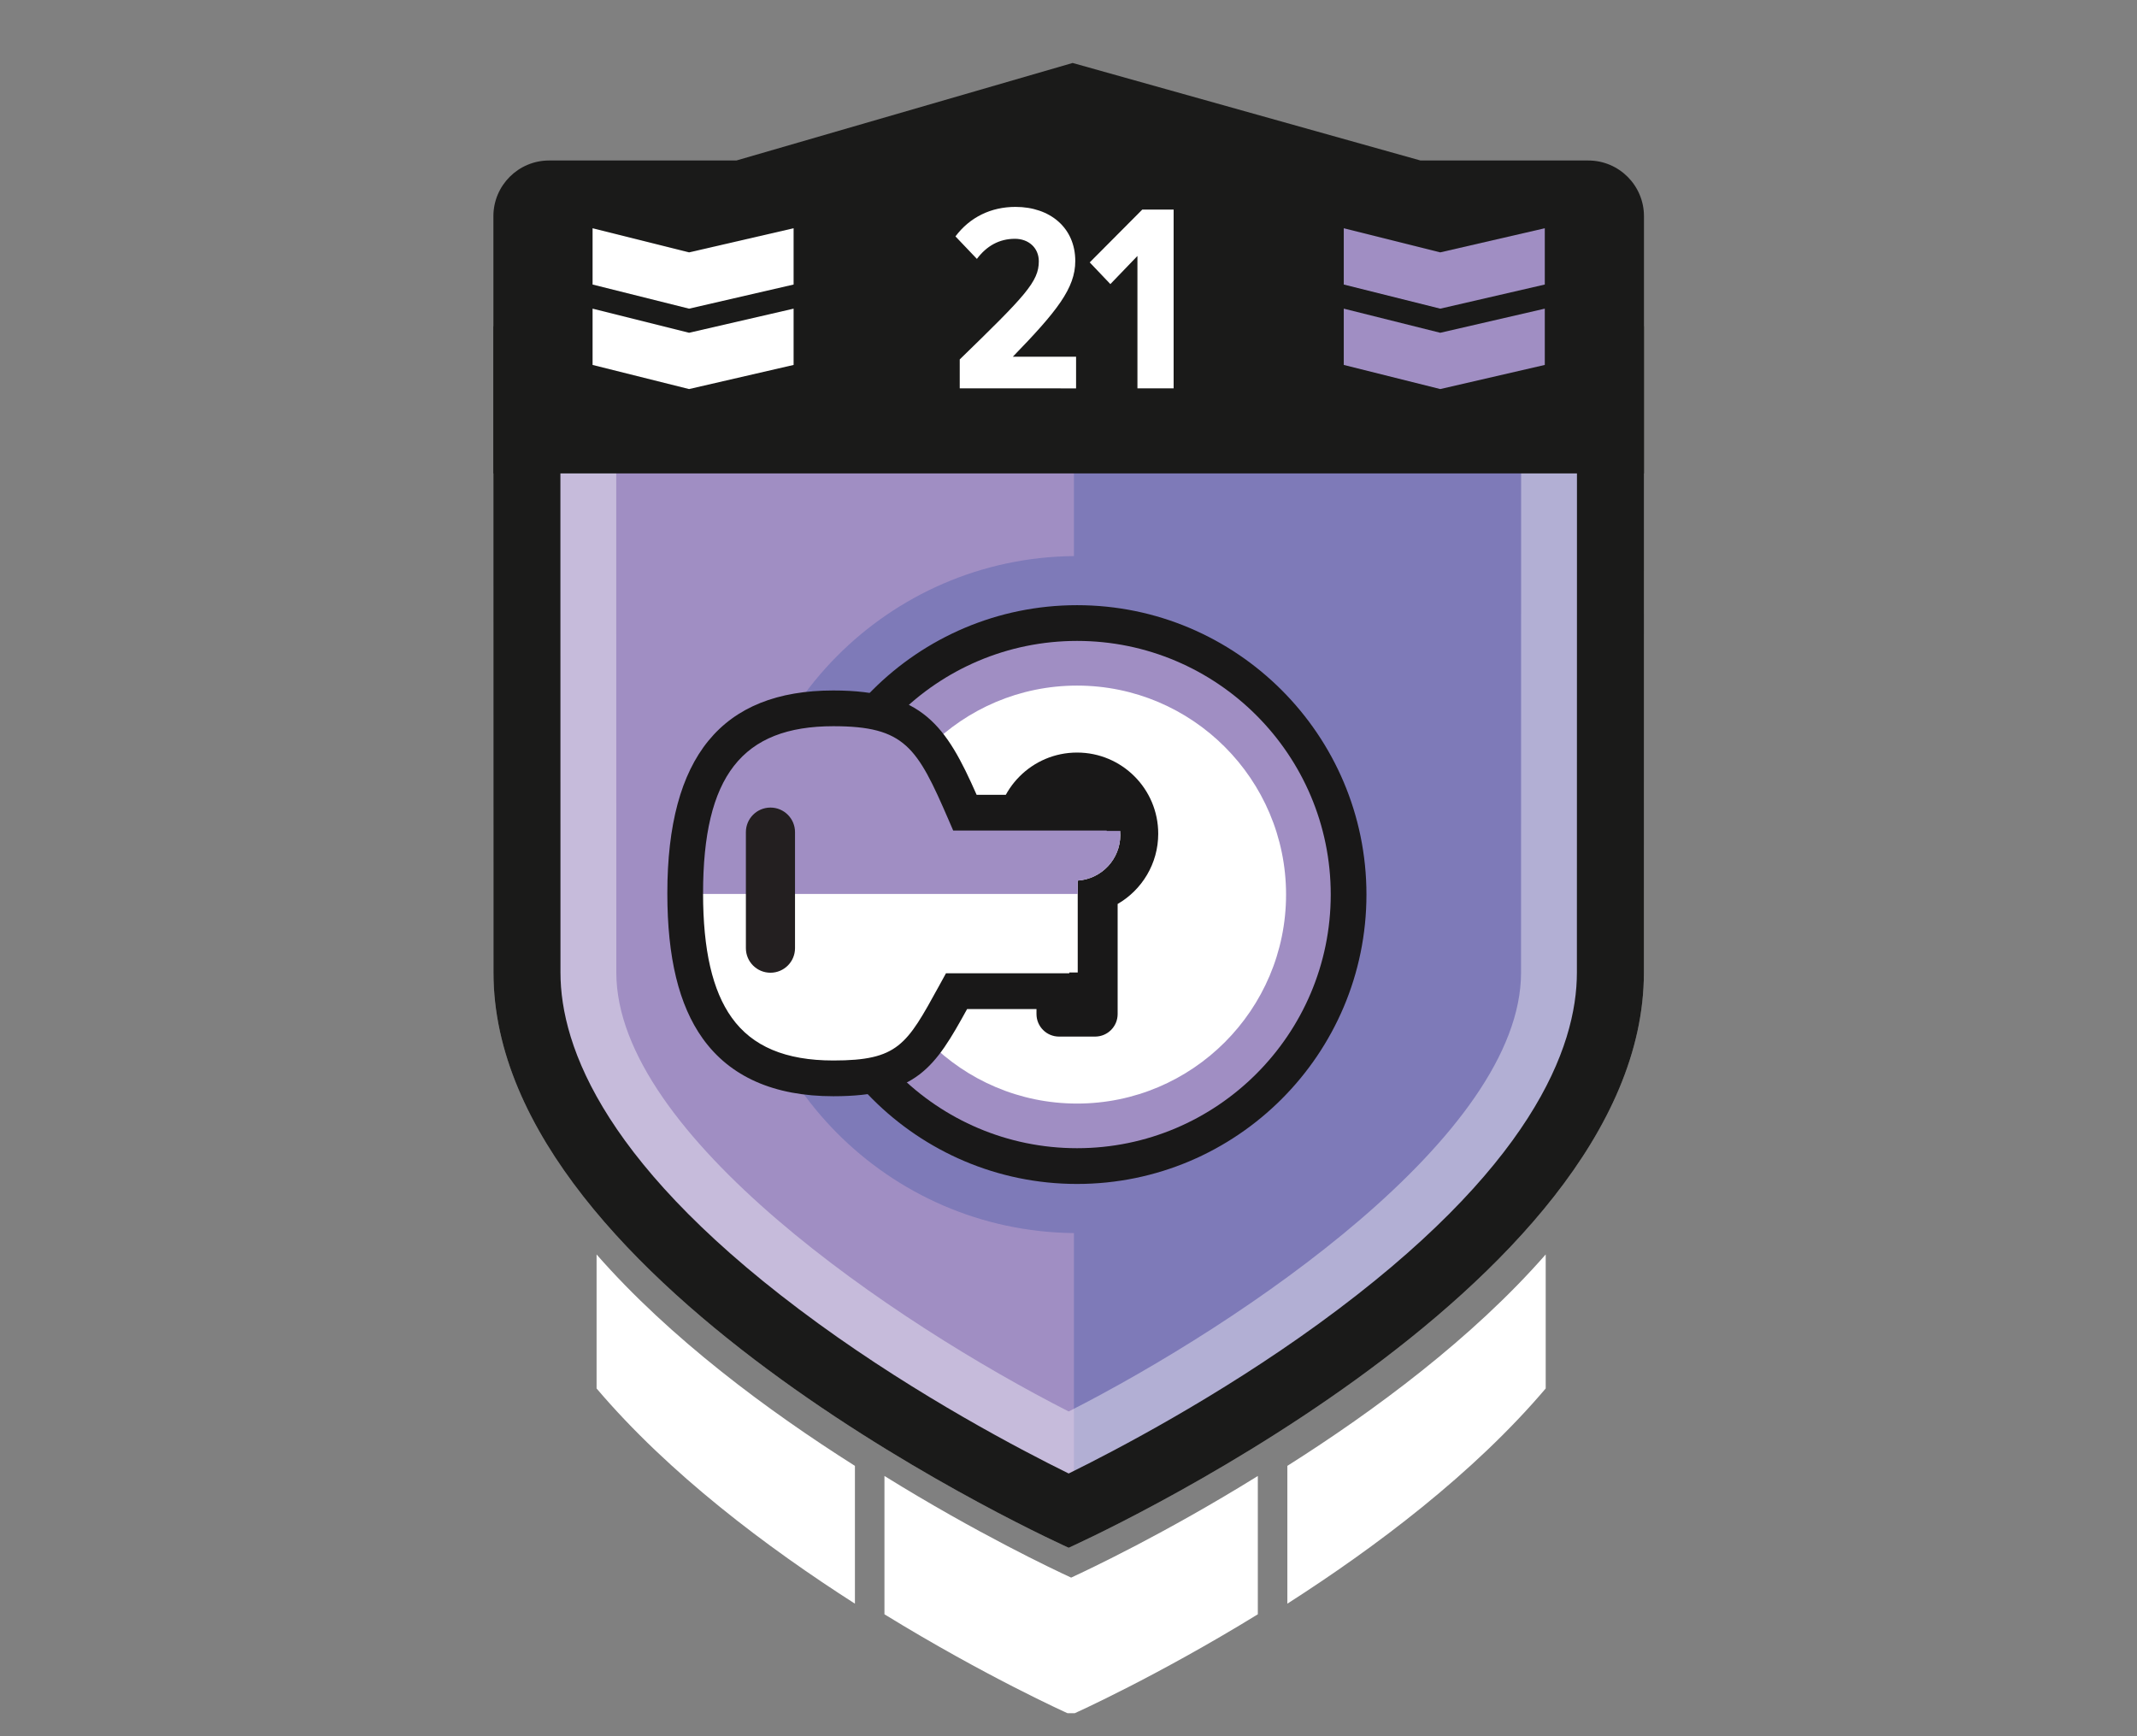 <?xml version="1.0" encoding="utf-8"?>
<!-- Generator: Adobe Illustrator 16.0.0, SVG Export Plug-In . SVG Version: 6.00 Build 0)  -->
<!DOCTYPE svg PUBLIC "-//W3C//DTD SVG 1.1//EN" "http://www.w3.org/Graphics/SVG/1.1/DTD/svg11.dtd">
<svg version="1.1" id="Layer_1" xmlns="http://www.w3.org/2000/svg" xmlns:xlink="http://www.w3.org/1999/xlink" x="0px" y="0px"
	 width="240px" height="195px" viewBox="0 0 240 195" enable-background="new 0 0 240 195" xml:space="preserve">
<rect x="0" y="0" width="240" height="195" fill="#808080" stroke="none"/>
<path fill="none" d="M78.63-2257.76"/>
<path fill="none" d="M78.63,987.837"/>
<path fill="#A08EC3" d="M56.752,40.545v19.881l0.008,48.748c0,34.938,63.261,63.261,63.261,63.261s63.26-28.322,63.26-63.261
	l0.008-48.748V40.545H56.752z"/>
<g opacity="0.5">
	<g>
		<g>
			<defs>
				<rect id="SVGID_1_" x="82.942" y="40.43" width="97.695" height="127.58"/>
			</defs>
			<clipPath id="SVGID_2_">
				<use xlink:href="#SVGID_1_"  overflow="visible"/>
			</clipPath>
			<path clip-path="url(#SVGID_2_)" fill="#5C65AE" d="M120.611,40.432v22.024c-20.803,0.188-37.669,17.169-37.669,38.016
				c0,20.848,16.866,37.826,37.669,38.018v29.453c0.042,0.021,0.087,0.044,0.128,0.063c5.59-2.753,17.619-9.048,29.468-17.652
				c9.191-6.674,16.454-13.391,21.588-19.967c5.867-7.513,8.842-14.722,8.842-21.427V61.736V40.431L120.611,40.432L120.611,40.432z"
				/>
		</g>
	</g>
</g>
<g opacity="0.4">
	<g>
		<g>
			<defs>
				<rect id="SVGID_3_" x="55.412" y="36.64" width="129.218" height="137.19"/>
			</defs>
			<clipPath id="SVGID_4_">
				<use xlink:href="#SVGID_3_"  overflow="visible"/>
			</clipPath>
			<path clip-path="url(#SVGID_4_)" fill="#FFFFFF" d="M170.832,50.438v9.011l-0.008,49.784c0,18.229-31.246,39.336-50.803,49.295
				c-19.566-9.965-50.805-31.069-50.805-49.299l-0.008-49.777v-9.015L170.832,50.438 M184.629,36.64H55.412v22.812l0.009,49.781
				c0,35.677,64.6,64.6,64.6,64.6s64.601-28.923,64.601-64.6l0.008-49.781L184.629,36.64L184.629,36.64z"/>
		</g>
	</g>
</g>
<path fill="#1A1A19" d="M178.368,18.025h-18.839L120.465,7.072L82.704,18.025H61.673c-3.458,0-6.261,2.803-6.261,6.261v28.882
	h129.217V24.286C184.629,20.828,181.826,18.025,178.368,18.025"/>
<path fill="#1A1A19" d="M177.104,44.164v15.284l-0.008,49.783c0,8.39-5.031,22.042-28.998,39.444
	c-11.289,8.196-22.75,14.194-28.078,16.818c-5.329-2.625-16.79-8.622-28.078-16.818c-23.966-17.402-28.997-31.056-28.997-39.447
	L62.937,59.45V44.164H177.104 M184.629,36.64H55.412v22.812l0.009,49.781c0,35.677,64.6,64.6,64.6,64.6s64.601-28.923,64.601-64.6
	l0.008-49.781L184.629,36.64L184.629,36.64z"/>
<path fill="#FFFFFF" d="M151.893,100.472c0,16.843-13.653,30.495-30.496,30.495c-16.84,0-30.494-13.652-30.494-30.495
	c0-16.842,13.653-30.495,30.494-30.495C138.238,69.977,151.893,83.63,151.893,100.472"/>
<path fill="#A08EC3" d="M120.962,77.001c12.942,0,23.472,10.529,23.472,23.471c0,12.942-10.529,23.473-23.472,23.473
	c-12.942,0-23.471-10.529-23.471-23.473C97.491,87.53,108.021,77.001,120.962,77.001 M120.962,69.977
	c-16.842,0-30.495,13.653-30.495,30.495c0,16.844,13.653,30.495,30.495,30.495c16.843,0,30.495-13.651,30.495-30.495
	C151.457,83.63,137.805,69.977,120.962,69.977"/>
<path fill="#191818" d="M120.962,132.974c-17.921,0-32.502-14.581-32.502-32.502c0-17.922,14.581-32.502,32.502-32.502
	c17.92,0,32.5,14.58,32.5,32.502C153.463,118.393,138.883,132.974,120.962,132.974 M120.962,71.983
	c-15.708,0-28.488,12.779-28.488,28.487s12.78,28.488,28.488,28.488s28.489-12.78,28.489-28.488S136.67,71.983,120.962,71.983"/>
<path fill="#191818" d="M130.077,93.636c0-5.034-4.081-9.114-9.115-9.114c-5.034,0-9.115,4.08-9.115,9.114
	c0,3.373,1.834,6.315,4.558,7.893v12.362c0,1.398,1.133,2.532,2.532,2.532h4.051c1.398,0,2.531-1.134,2.531-2.532v-12.362
	C128.243,99.951,130.077,97.009,130.077,93.636"/>
<g>
	<g>
		<defs>
			<path id="SVGID_5_" d="M64.665,130.498l56.372,2.085V98.904c2.67-0.184,4.781-2.399,4.781-5.115s-2.111-4.934-4.781-5.115v-27.94
				l-56.372-2.084V130.498L64.665,130.498z"/>
		</defs>
		<clipPath id="SVGID_6_">
			<use xlink:href="#SVGID_5_"  overflow="visible"/>
		</clipPath>
		<path clip-path="url(#SVGID_6_)" fill="#FFFFFF" d="M144.796,91.275H108.37c-3.508-8.112-5.375-11.722-14.775-11.722
			c-12.618,0-16.642,8.162-16.642,20.78s4.024,20.779,16.642,20.779c8.636,0,9.947-2.725,13.832-9.793l20.253-0.001v-4.461h-4.092
			l2.068,4.461h4.965v-4.461h4.343l2.069,4.461h3.625l8.453-8.194V94.63L144.796,91.275z"/>
	</g>
	<g>
		<defs>
			<path id="SVGID_7_" d="M64.665,130.498l56.372,2.085V98.904c2.67-0.184,4.781-2.399,4.781-5.115s-2.111-4.934-4.781-5.115v-27.94
				l-56.372-2.084V130.498L64.665,130.498z"/>
		</defs>
		<clipPath id="SVGID_8_">
			<use xlink:href="#SVGID_7_"  overflow="visible"/>
		</clipPath>
		<path clip-path="url(#SVGID_8_)" fill="#A08EC3" d="M143.691,92.204h-35.423c-3.411-7.888-5.227-11.397-14.368-11.397
			c-12.066,0-15.85,7.605-16.176,19.594h70.165v-4.932L143.691,92.204z"/>
	</g>
	<g>
		<defs>
			<path id="SVGID_9_" d="M64.665,130.498l56.372,2.085V98.904c2.67-0.184,4.781-2.399,4.781-5.115s-2.111-4.934-4.781-5.115v-27.94
				l-56.372-2.084V130.498L64.665,130.498z"/>
		</defs>
		<clipPath id="SVGID_10_">
			<use xlink:href="#SVGID_9_"  overflow="visible"/>
		</clipPath>
		<path clip-path="url(#SVGID_10_)" fill="#191818" d="M93.595,123.121L93.595,123.121c-6.666,0-11.607-2.187-14.687-6.498
			c-2.666-3.734-3.962-9.063-3.962-16.289c0-15.332,6.1-22.785,18.649-22.785c10.022,0,12.688,4.014,16.088,11.72h35.801
			l5.634,4.383v10.325l-9.646,9.352h-5.722l-2.069-4.462h-1.055v4.462h-24.013C105.027,119.849,102.954,123.121,93.595,123.121
			 M93.595,81.563c-10.259,0-14.636,5.613-14.636,18.771c0,6.361,1.052,10.927,3.216,13.956c2.315,3.242,6.05,4.817,11.42,4.817
			c7.269,0,8.235-1.763,11.833-8.316l0.812-1.479h18.123l5.322-11.738v7.277h6.562l2.067,4.461h1.531l7.26-7.036v-6.663
			l-2.998-2.331h-37.057l-0.523-1.211C103,83.914,101.625,81.563,93.595,81.563"/>
	</g>
	<g>
		<defs>
			<path id="SVGID_11_" d="M64.665,130.498l56.372,2.085V98.904c2.67-0.184,4.781-2.399,4.781-5.115s-2.111-4.934-4.781-5.115
				v-27.94l-56.372-2.084V130.498L64.665,130.498z"/>
		</defs>
		<clipPath id="SVGID_12_">
			<use xlink:href="#SVGID_11_"  overflow="visible"/>
		</clipPath>
		<path clip-path="url(#SVGID_12_)" fill="#231F20" d="M86.527,109.25c-1.524,0-2.759-1.234-2.759-2.759v-13.03
			c0-1.523,1.235-2.76,2.759-2.76s2.759,1.234,2.759,2.76v13.03C89.287,108.016,88.052,109.25,86.527,109.25"/>
	</g>
</g>
<rect x="120.089" y="109.223" fill="#191818" width="2.216" height="2.867"/>
<rect x="124.292" y="90.457" fill="#191818" width="2.215" height="2.867"/>
<path fill="#FFFFFF" d="M107.785,43.619v-3.251c7.346-7.136,8.881-8.73,8.881-11.02c0-1.536-1.174-2.528-2.679-2.528
	c-1.776,0-3.191,0.813-4.275,2.258l-2.408-2.528c1.625-2.167,4.003-3.313,6.743-3.313c3.884,0,6.714,2.349,6.714,6.082
	c0,3.04-2.047,5.63-7.015,10.747h7.105v3.553H107.785z"/>
<polygon fill="#FFFFFF" points="127.742,43.619 127.742,28.748 124.702,31.908 122.384,29.471 128.285,23.54 131.807,23.54 
	131.807,43.619 "/>
<path fill="#FFFFFF" d="M141.264,165.772c-10.387,6.445-19.063,10.537-20.967,11.415c-1.905-0.878-10.58-4.97-20.967-11.416v0.492
	c-0.003-0.002,0.004-0.005,0-0.007v15.051c11.415,7.015,20.568,11.112,20.568,11.112l0.399-0.001l0.399,0.001
	c0,0,9.152-4.099,20.567-11.112v-15.051c-0.005,0.002,0.005,0.005,0,0.007L141.264,165.772L141.264,165.772z"/>
<path fill="#FFFFFF" d="M96.014,164.636c-9.748-6.171-20.759-14.313-29.014-23.745v15.052c8.118,9.568,19.145,17.857,29.014,24.17
	v-15.052c-0.004-0.002,0.003-0.005,0-0.007V164.636z"/>
<path fill="#FFFFFF" d="M144.579,164.636v0.418c-0.005,0.002,0.003,0.005,0,0.007v15.052c9.868-6.313,20.896-14.602,29.014-24.17
	v-15.052C165.337,150.322,154.327,158.465,144.579,164.636"/>
<polygon fill="#FFFFFF" points="89.127,31.957 77.387,34.666 66.551,31.957 66.551,25.636 77.387,28.345 89.127,25.636 "/>
<polygon fill="#FFFFFF" points="89.127,40.987 77.387,43.696 66.551,40.987 66.551,34.666 77.387,37.375 89.127,34.666 "/>
<polygon fill="#A08EC3" points="173.491,31.957 161.751,34.666 150.915,31.957 150.915,25.636 161.751,28.345 173.491,25.636 "/>
<polygon fill="#A08EC3" points="173.491,40.987 161.751,43.696 150.915,40.987 150.915,34.666 161.751,37.375 173.491,34.666 "/>
</svg>
